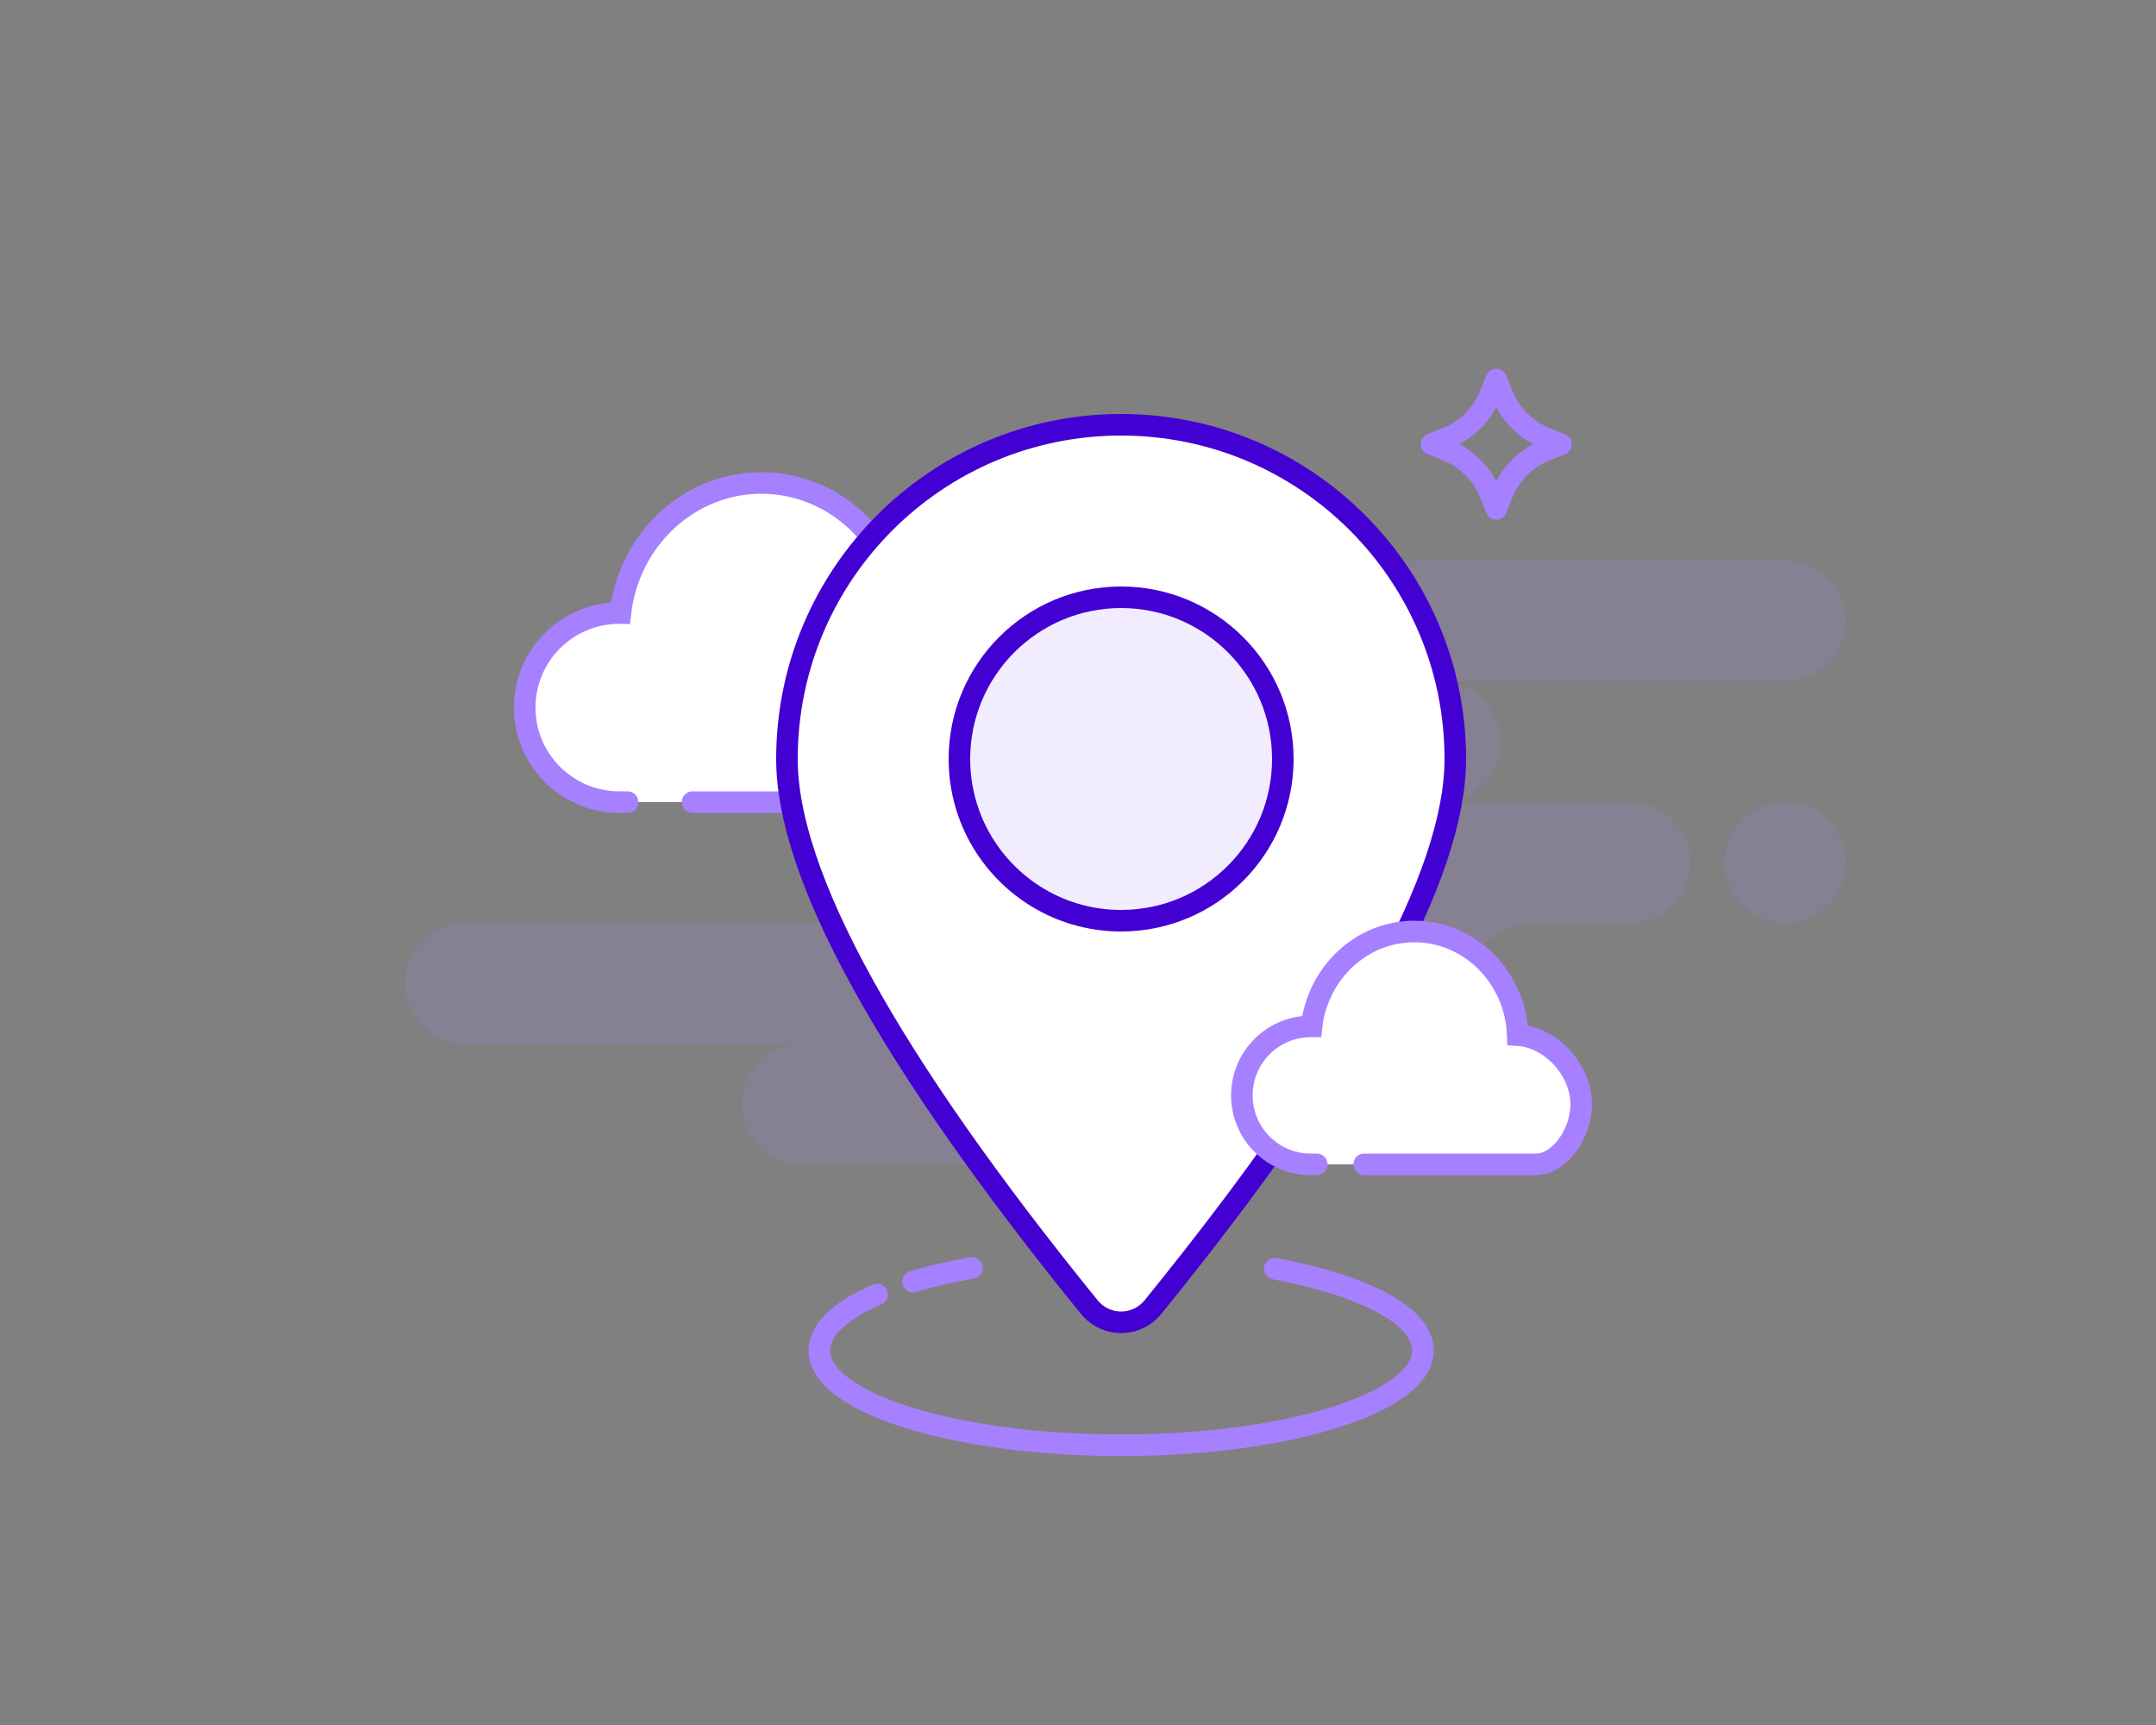 <?xml version="1.0" encoding="UTF-8"?>
<svg width="250px" height="200px" viewBox="0 0 250 200" version="1.1" xmlns="http://www.w3.org/2000/svg" xmlns:xlink="http://www.w3.org/1999/xlink">
    <rect x="0" y="0" width="250" height="200" fill="#808080" stroke="none"/>
    <!-- Generator: Sketch 52.6 (67491) - http://www.bohemiancoding.com/sketch -->
    <title>NoGPS</title>
    <desc>Created with Sketch.</desc>
    <g id="NoGPS" stroke="none" stroke-width="1" fill="none" fill-rule="evenodd">
        <path d="M176,135 L93,135 C89.134,135 86,131.866 86,128 C86,124.134 89.134,121 93,121 L54,121 C50.134,121 47,117.866 47,114 C47,110.134 50.134,107 54,107 L94,107 C97.866,107 101,103.866 101,100 C101,96.134 97.866,93 94,93 L69,93 C65.134,93 62,89.866 62,86 C62,82.134 65.134,79 69,79 L109,79 C105.134,79 102,75.866 102,72 C102,68.134 105.134,65 109,65 L207,65 C210.866,65 214,68.134 214,72 C214,75.866 210.866,79 207,79 L167,79 C170.866,79 174,82.134 174,86 C174,89.866 170.866,93 167,93 L189,93 C192.866,93 196,96.134 196,100 C196,103.866 192.866,107 189,107 L178.826,107 C173.952,107 170,110.134 170,114 C170,116.577 172,118.911 176,121 C179.866,121 183,124.134 183,128 C183,131.866 179.866,135 176,135 Z M207,107 C203.134,107 200,103.866 200,100 C200,96.134 203.134,93 207,93 C210.866,93 214,96.134 214,100 C214,103.866 210.866,107 207,107 Z" id="Background" fill-opacity="0.15" fill="#A780FF"></path>
        <path d="M72.771,93 L71.823,93 C65.759,93 60.844,88.092 60.844,82.037 C60.844,75.982 65.759,71.074 71.823,71.074 C71.862,71.074 71.901,71.074 71.94,71.075 C72.916,62.583 79.865,56 88.291,56 C97.173,56 104.413,63.313 104.748,72.466 C110.118,72.813 114.844,78.04 114.844,83.49 C114.844,87.965 111.53,93 107.604,93 L80.302,93" id="cloud" stroke="#A780FF" stroke-width="2.5" fill="#FFFFFF" stroke-linecap="round"></path>
        <path d="M133.689,151.552 C157.076,122.716 168.75,101.462 168.75,88 C168.75,66.599 151.401,49.25 130,49.25 C108.599,49.25 91.25,66.599 91.25,88 C91.25,101.462 102.924,122.716 126.311,151.552 C127.963,153.589 130.955,153.901 132.992,152.249 C133.248,152.041 133.482,151.807 133.689,151.552 Z" id="Shape" stroke="#4300D2" stroke-width="2.5" fill="#FFFFFF"></path>
        <path d="M112.701,147 C110.217,147.445 107.922,147.982 105.866,148.598 M101.711,150.086 C97.491,151.903 95,154.143 95,156.565 C95,162.64 110.67,167.565 130,167.565 C149.33,167.565 165,162.64 165,156.565 C165,152.535 158.104,149.011 147.818,147.095" id="Shape" stroke="#A780FF" stroke-width="2.5" stroke-linecap="round"></path>
        <path d="M130,106.75 C140.355,106.75 148.75,98.355 148.75,88 C148.75,77.645 140.355,69.25 130,69.25 C119.645,69.25 111.25,77.645 111.25,88 C111.25,92.288 112.692,96.353 115.301,99.642 C116.573,101.245 118.099,102.633 119.816,103.746 C122.825,105.697 126.333,106.75 130,106.75 Z" id="Oval" stroke="#4300D2" stroke-width="2.5" fill-opacity="0.15" fill="#A780FF"></path>
        <path d="M169.955,56.05 L168.197,56.803 L168.95,55.045 C169.92,52.781 169.92,50.219 168.95,47.955 L168.197,46.197 L169.955,46.95 C172.219,47.92 174.781,47.92 177.045,46.95 L178.803,46.197 L178.05,47.955 C177.08,50.219 177.08,52.781 178.05,55.045 L178.803,56.803 L177.045,56.05 C174.781,55.08 172.219,55.08 169.955,56.05 Z" id="Star" stroke="#A780FF" stroke-width="2.5" stroke-linejoin="round" transform="translate(173.5, 51.5) rotate(-315) translate(-173.5, -51.5) "></path>
        <path d="M152.691,135 L152,135 C147.582,135 144,131.418 144,127 C144,122.582 147.582,119 152,119 C152.029,119 152.057,119 152.085,119 C152.797,112.804 157.86,108 164,108 C170.472,108 175.747,113.337 175.991,120.016 C179.904,120.269 183.348,124.083 183.348,128.06 C183.348,131.326 180.933,135 178.072,135 L158.178,135" id="cloud" stroke="#A780FF" stroke-width="2.5" fill="#FFFFFF" stroke-linecap="round"></path>
    </g>
</svg>